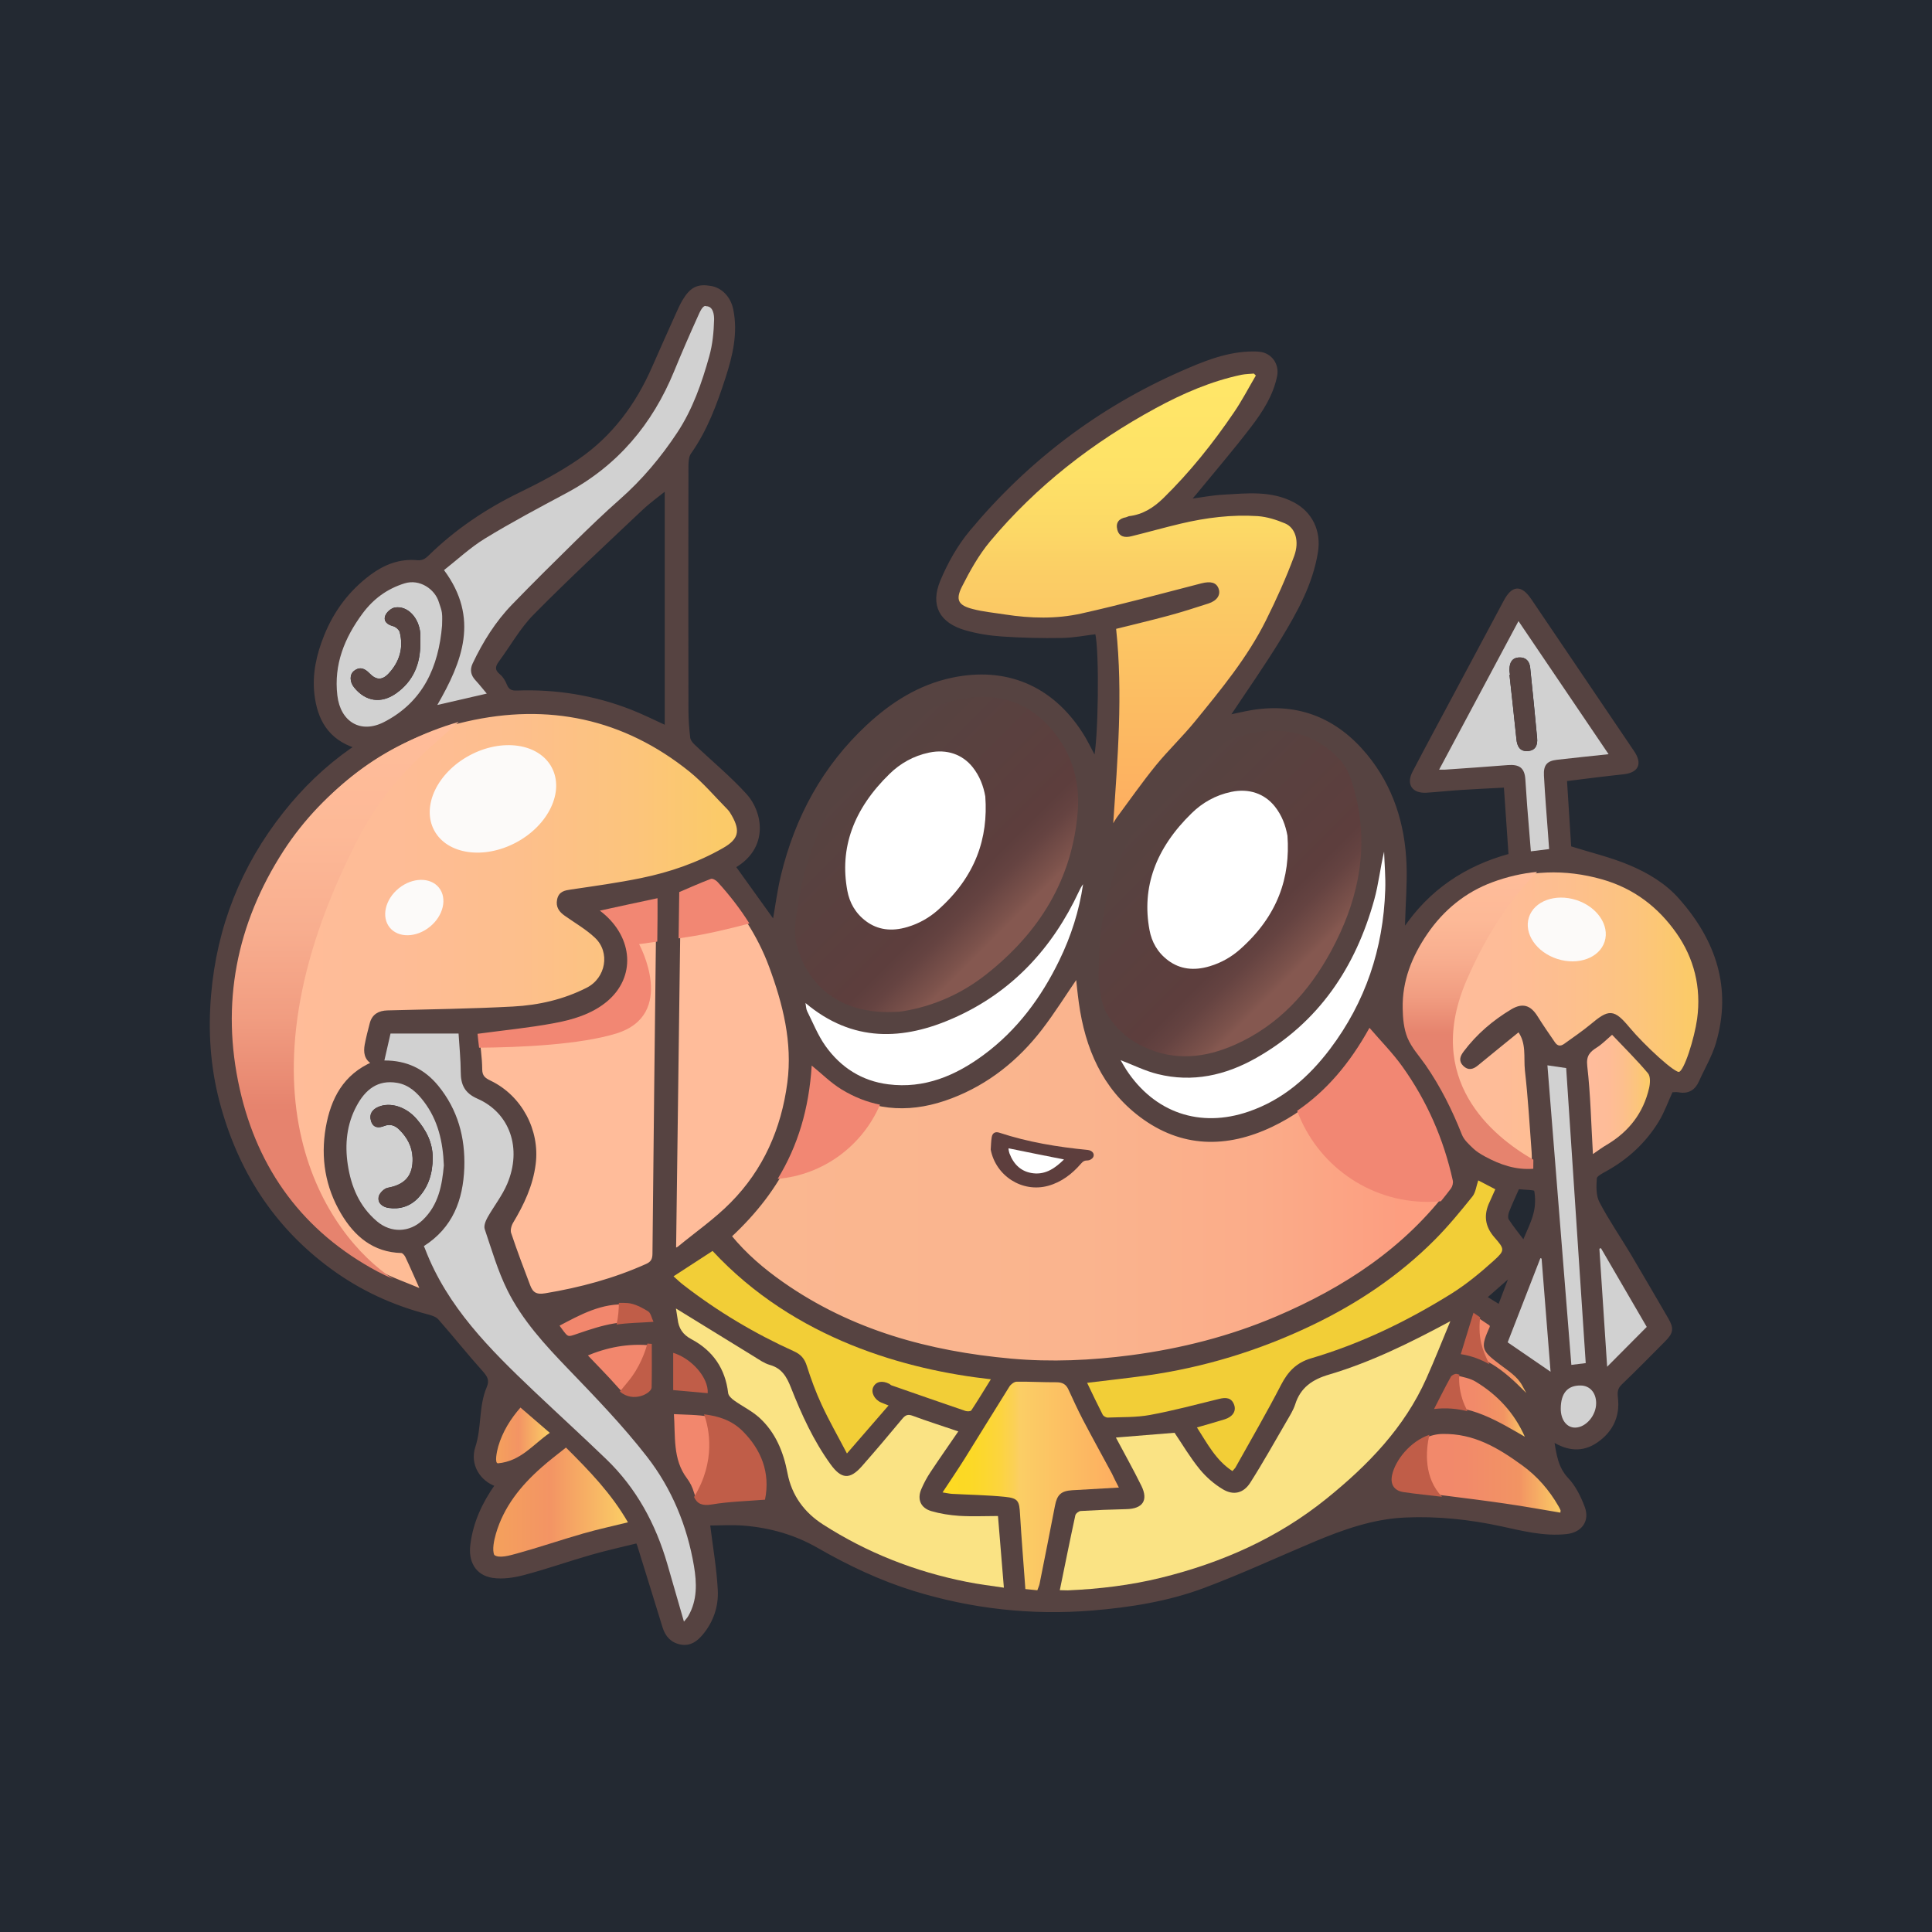 <svg width="256" height="256" viewBox="0 0 256 256" fill="none" xmlns="http://www.w3.org/2000/svg">
<rect width="256" height="256" fill="#232932"/>
<path d="M73.847 175.587C76.802 174.012 79.715 172.396 83.174 172.663C84.095 172.738 85.037 173.252 85.861 173.745C86.236 173.97 86.343 174.634 86.59 175.148C84.694 175.287 83.013 175.276 81.385 175.565C79.801 175.844 78.237 176.358 76.706 176.872C75.186 177.396 75.207 177.45 74.211 176.09C74.104 175.94 73.997 175.79 73.847 175.587Z" fill="#F2876D"/>
<path d="M86.375 178.082C86.375 180.073 86.397 181.969 86.354 183.864C86.322 184.688 83.452 186.23 81.621 183.843C80.443 182.311 78.976 181.026 77.552 179.527C80.347 178.339 83.206 177.76 86.375 178.082Z" fill="#F2876D"/>
<path d="M101.367 198.716C98.968 198.919 96.612 198.962 94.321 199.348C92.832 199.605 92.158 199.144 91.762 197.806C91.58 197.174 91.258 196.542 90.873 196.007C88.903 193.383 89.331 190.31 89.085 187.162C92.447 187.333 95.916 187.098 98.433 189.646C100.831 192.066 102.106 195.097 101.367 198.716Z" fill="#F2876D"/>
<path d="M195.244 173.959C196.079 174.527 196.839 175.04 197.535 175.522C197.557 175.704 197.599 175.79 197.578 175.854C196.368 178.606 196.4 178.788 198.841 180.651C199.955 181.497 201.176 182.226 201.861 183.511C202.204 184.142 202.568 184.763 202.803 185.459C200.148 182.793 197.589 180.063 193.541 179.452C194.119 177.643 194.665 175.865 195.244 173.959Z" fill="url(#paint0_linear_72_3)"/>
<path d="M202.354 190.781C198.456 188.554 194.762 186.124 190.018 186.702C190.778 185.224 191.485 183.811 192.245 182.429C192.363 182.215 192.802 182.001 193.027 182.054C193.916 182.269 194.869 182.44 195.64 182.9C198.574 184.667 200.822 187.098 202.225 190.257C202.279 190.375 202.289 190.524 202.354 190.781Z" fill="url(#paint1_linear_72_3)"/>
<path d="M206.937 200.665C204.409 200.247 201.979 199.797 199.527 199.433C196.925 199.048 194.312 198.727 191.699 198.395C189.782 198.159 187.866 197.988 185.96 197.699C184.707 197.506 184.182 196.649 184.46 195.429C184.985 193.051 187.759 189.871 191.099 189.796C195.361 189.7 198.627 191.67 201.829 193.994C203.842 195.45 205.448 197.313 206.69 199.465C206.797 199.658 206.894 199.862 206.99 200.065C207.001 200.129 206.979 200.215 206.937 200.665Z" fill="url(#paint2_linear_72_3)"/>
<path d="M90.005 118.203C91.279 117.657 92.714 117.014 94.192 116.457C94.417 116.372 94.877 116.639 95.081 116.864C98.09 120.162 100.553 123.846 102.105 128.022C103.947 132.98 105.243 138.098 104.536 143.474C103.733 149.609 101.334 155.07 96.966 159.493C94.835 161.645 92.308 163.412 89.962 165.339C89.834 165.446 89.652 165.489 89.395 165.618C89.598 149.77 89.802 134.029 90.005 118.203Z" fill="#FFBC9A"/>
<path d="M63.278 136.984C66.78 136.513 70.078 136.181 73.322 135.592C75.871 135.132 78.419 134.382 80.443 132.69C84.244 129.499 83.923 124.306 79.854 120.954C79.769 120.89 79.683 120.826 79.479 120.665C82.039 120.109 84.491 119.584 87.136 119.006C87.136 119.937 87.146 120.815 87.136 121.683C86.964 136.502 86.793 151.333 86.643 166.153C86.632 166.935 86.375 167.352 85.679 167.663C81.396 169.59 76.931 170.789 72.294 171.56C70.999 171.775 70.442 171.4 70.056 170.383C69.189 168.08 68.311 165.778 67.529 163.444C67.39 163.015 67.551 162.352 67.797 161.934C69.243 159.535 70.41 157.051 70.774 154.213C71.331 149.802 68.964 145.326 64.916 143.377C64.167 143.013 63.696 142.67 63.685 141.696C63.685 140.111 63.428 138.516 63.278 136.984Z" fill="#FFBC9A"/>
<path d="M49.465 140.871C45.653 142.51 44.015 145.647 43.372 149.438C42.687 153.421 43.308 157.233 45.374 160.713C47.131 163.669 49.54 165.735 53.213 165.832C53.459 165.842 53.78 166.206 53.909 166.485C54.573 167.888 55.194 169.312 55.965 171.046C53.823 170.136 51.831 169.462 50.011 168.477C40.213 163.23 34.174 155.027 31.765 144.287C29.238 133.012 31.326 122.4 37.568 112.741C43.319 103.854 51.339 97.804 61.758 95.416C72.669 92.921 82.703 95.02 91.504 102.098C93.346 103.575 94.899 105.428 96.569 107.13C96.805 107.366 96.976 107.655 97.137 107.944C98.368 110.107 98.047 111.328 95.906 112.549C92.5 114.498 88.817 115.761 85.005 116.543C81.921 117.175 78.805 117.603 75.689 118.063C74.896 118.181 74.222 118.288 74.029 119.22C73.836 120.13 74.275 120.698 74.961 121.179C76.321 122.143 77.788 122.989 78.987 124.113C81.139 126.137 80.497 129.703 77.852 131.052C74.768 132.626 71.438 133.386 68.022 133.569C62.475 133.858 56.907 133.933 51.36 134.082C50.268 134.115 49.486 134.532 49.197 135.635C48.951 136.567 48.715 137.498 48.533 138.441C48.351 139.404 48.437 140.325 49.465 140.871Z" fill="url(#paint3_linear_72_3)"/>
<path d="M201.251 136.503C202.503 138.152 202.075 140.068 202.279 141.835C202.686 145.422 202.9 149.031 203.167 152.629C203.221 153.335 203.178 154.042 203.178 154.867C200.876 155.049 198.777 154.331 196.775 153.239C196.229 152.939 195.672 152.607 195.222 152.179C194.655 151.633 193.991 151.055 193.712 150.348C192.427 147.093 190.875 143.987 188.883 141.107C188.069 139.929 187.052 138.826 186.506 137.531C186.013 136.342 185.885 134.939 185.863 133.633C185.799 129.981 187.084 126.758 189.118 123.76C191.292 120.569 194.205 118.213 197.728 116.907C202.461 115.162 207.343 114.926 212.355 116.35C216.638 117.571 219.893 120.119 222.313 123.557C224.669 126.908 225.665 130.827 225.087 135.057C224.733 137.605 223.459 141.803 222.56 142.231C221.81 142.531 217.698 138.601 215.803 136.321C213.768 133.879 213.244 133.943 210.888 135.914C209.774 136.845 208.564 137.648 207.397 138.494C206.808 138.923 206.283 138.826 205.877 138.237C205.106 137.102 204.324 135.978 203.596 134.821C202.707 133.408 201.765 133.097 200.351 133.943C197.931 135.389 195.832 137.188 194.13 139.447C193.712 140.004 193.455 140.529 194.033 141.107C194.601 141.674 195.147 141.514 195.704 141.053C197.514 139.533 199.345 138.044 201.251 136.503Z" fill="url(#paint4_linear_72_3)"/>
<path d="M96.73 163.797C103.562 157.458 106.988 150.391 107.566 141.193C108.862 142.242 110.083 143.474 111.518 144.352C116.154 147.211 121.069 147.264 126.059 145.337C130.878 143.484 134.775 140.368 137.891 136.321C139.637 134.051 141.157 131.598 142.742 129.296C142.86 130.367 142.978 131.609 143.149 132.84C143.984 138.816 146.233 144.127 151.159 147.832C156.577 151.911 162.498 151.976 168.484 149.127C173.902 146.547 178.078 142.296 181.462 136.192C182.961 137.937 184.535 139.522 185.82 141.321C189.086 145.883 191.303 150.937 192.502 156.419C192.577 156.741 192.459 157.201 192.267 157.469C186.292 165.5 178.239 170.768 169.169 174.623C163.002 177.247 156.555 178.885 149.927 179.763C144.627 180.459 139.294 180.705 133.962 180.223C123.061 179.249 112.738 176.443 103.647 170.051C101.109 168.263 98.754 166.271 96.73 163.797Z" fill="url(#paint5_linear_72_3)"/>
<path d="M65.795 196.778C63.792 196.093 62.443 194.026 63.182 191.767C64.038 189.165 63.61 186.381 64.681 183.875C65.109 182.879 64.767 182.301 64.113 181.562C62.1 179.324 60.226 176.957 58.235 174.698C57.892 174.302 57.25 174.098 56.703 173.959C52.099 172.76 47.859 170.811 44.014 167.995C36.38 162.416 31.636 154.92 29.259 145.84C28.06 141.257 27.77 136.556 28.167 131.877C28.916 122.904 32.118 114.819 37.74 107.73C40.277 104.529 43.179 101.723 46.531 99.367C46.681 99.26 46.852 99.164 47.195 98.96C43.586 97.804 42.248 95.202 41.862 91.99C41.552 89.323 42.13 86.753 43.136 84.269C44.432 81.046 46.445 78.38 49.229 76.313C51.007 74.996 52.998 74.214 55.269 74.428C55.965 74.493 56.425 74.246 56.918 73.765C60.451 70.306 64.499 67.586 68.953 65.423C71.652 64.117 74.329 62.693 76.792 61.001C81.278 57.917 84.427 53.655 86.6 48.676C87.639 46.299 88.71 43.932 89.77 41.566C90.027 40.998 90.284 40.42 90.605 39.874C91.612 38.203 92.468 37.796 94.171 38.086C95.552 38.321 96.644 39.467 96.966 41.041C97.597 44.146 96.88 47.102 95.938 50.014C94.802 53.516 93.539 56.953 91.387 59.994C91.076 60.433 91.033 61.129 91.023 61.707C91.001 72.501 91.001 83.305 91.023 94.099C91.023 95.331 91.119 96.562 91.258 97.772C91.301 98.125 91.579 98.5 91.858 98.768C94.171 100.974 96.666 103.019 98.797 105.375C100.82 107.613 101.752 112.249 97.276 114.84C99.032 117.293 100.799 119.745 102.555 122.197C102.93 120.119 103.187 118.031 103.679 115.997C105.543 108.309 109.183 101.605 115.009 96.187C118.2 93.221 121.83 90.919 126.166 89.998C133.212 88.51 139.241 90.962 143.245 97.151C143.942 98.222 144.477 99.389 145.109 100.556C145.708 98.607 145.923 86.336 145.301 83.819C143.781 84.001 142.26 84.312 140.718 84.333C138.074 84.376 135.429 84.323 132.794 84.141C131.178 84.034 129.539 83.776 127.976 83.327C124.667 82.374 123.457 80.189 124.785 77.009C125.759 74.675 127.055 72.373 128.672 70.434C136.317 61.268 145.601 54.201 156.545 49.383C159.393 48.13 162.284 46.93 165.465 46.78C165.946 46.759 166.439 46.759 166.921 46.813C168.388 46.995 169.319 48.333 169.03 49.789C168.516 52.338 167.124 54.469 165.604 56.461C163.28 59.502 160.785 62.403 158.354 65.37C158.151 65.616 157.937 65.862 157.53 66.333C159.233 66.108 160.667 65.819 162.113 65.744C165.218 65.573 168.366 65.188 171.311 66.719C173.742 67.982 174.877 70.424 174.438 73.133C173.763 77.341 171.739 80.971 169.598 84.505C167.424 88.081 165.004 91.508 162.723 94.945C163.666 94.752 164.79 94.474 165.936 94.281C172.071 93.285 177.083 95.384 180.97 100.085C184.418 104.261 185.981 109.219 186.174 114.583C186.27 117.143 186.045 119.702 185.981 122.272C185.97 122.518 185.981 122.775 186.088 123.139C189.504 118.074 194.226 114.905 200.094 113.309C199.88 110.268 199.677 107.27 199.462 104.154C197.417 104.261 195.49 104.357 193.562 104.475C192.042 104.571 190.521 104.743 189.001 104.839C187.266 104.936 186.549 103.886 187.341 102.355C189.119 98.939 190.96 95.545 192.77 92.15C194.987 87.996 197.203 83.841 199.43 79.686C200.469 77.737 201.508 77.684 202.76 79.536C207.301 86.239 211.83 92.953 216.37 99.656C217.43 101.231 216.916 102.216 215.032 102.408C212.558 102.665 210.085 102.997 207.429 103.319C207.622 106.413 207.815 109.486 207.997 112.303C210.684 113.149 213.319 113.77 215.781 114.798C218.234 115.826 220.568 117.207 222.356 119.241C227.175 124.702 229.295 130.924 227.185 138.13C226.671 139.886 225.697 141.503 224.947 143.184C224.466 144.266 223.684 144.759 222.485 144.544C222.131 144.48 221.756 144.534 221.478 144.534C220.857 145.883 220.364 147.296 219.604 148.538C217.912 151.29 215.599 153.432 212.762 155.006C212.237 155.295 211.423 155.702 211.391 156.098C211.305 157.18 211.273 158.443 211.745 159.364C212.987 161.752 214.539 163.99 215.921 166.303C217.591 169.109 219.219 171.946 220.868 174.762C221.607 176.037 221.542 176.551 220.482 177.611C218.587 179.517 216.702 181.444 214.764 183.297C214.154 183.886 214.09 184.41 214.186 185.235C214.475 187.655 213.511 189.625 211.52 190.985C209.667 192.248 207.74 192.088 205.716 190.792C206.048 192.773 206.251 194.508 207.654 195.996C208.607 197.003 209.282 198.373 209.785 199.701C210.47 201.479 209.453 202.871 207.558 203.074C204.613 203.396 201.775 202.657 198.948 202.046C194.73 201.136 190.468 200.686 186.195 200.879C181.944 201.061 177.929 202.475 174.02 204.124C169.18 206.158 164.415 208.375 159.5 210.216C154.757 211.994 149.756 212.786 144.702 213.204C136.66 213.857 128.79 212.979 121.112 210.613C116.679 209.242 112.481 207.25 108.455 204.937C105.425 203.192 102.116 202.25 98.647 201.961C97.008 201.821 95.338 201.939 93.882 201.939C94.267 205.045 94.76 207.85 94.91 210.677C95.027 212.776 94.364 214.789 92.972 216.459C92.286 217.284 91.451 217.926 90.273 217.723C89.052 217.509 88.335 216.727 87.981 215.57C86.879 211.973 85.754 208.375 84.641 204.777C84.598 204.638 84.534 204.509 84.437 204.284C82.349 204.798 80.261 205.259 78.216 205.848C75.271 206.694 72.369 207.722 69.403 208.503C68.075 208.857 66.608 209.081 65.281 208.878C63.128 208.535 62.229 206.79 62.529 204.638C62.893 201.789 64.06 199.23 65.795 196.778ZM96.73 163.797C98.754 166.271 101.11 168.273 103.647 170.051C112.749 176.433 123.061 179.238 133.962 180.223C139.294 180.705 144.638 180.459 149.927 179.763C156.556 178.885 163.002 177.247 169.17 174.623C178.239 170.758 186.281 165.489 192.267 157.469C192.459 157.201 192.577 156.741 192.502 156.42C191.303 150.937 189.086 145.883 185.82 141.321C184.536 139.522 182.951 137.927 181.462 136.192C178.079 142.296 173.902 146.547 168.484 149.127C162.498 151.976 156.577 151.911 151.159 147.832C146.222 144.116 143.974 138.816 143.149 132.841C142.978 131.609 142.86 130.367 142.742 129.296C141.157 131.598 139.637 134.051 137.891 136.321C134.765 140.368 130.867 143.495 126.059 145.337C121.069 147.254 116.165 147.2 111.518 144.352C110.083 143.474 108.862 142.242 107.566 141.193C106.978 150.391 103.562 157.448 96.73 163.797ZM49.465 140.872C48.437 140.315 48.351 139.405 48.523 138.441C48.705 137.499 48.94 136.567 49.187 135.635C49.476 134.532 50.257 134.115 51.349 134.083C56.907 133.933 62.464 133.869 68.011 133.569C71.416 133.387 74.757 132.626 77.841 131.052C80.486 129.703 81.128 126.148 78.976 124.114C77.777 122.979 76.31 122.143 74.95 121.18C74.265 120.698 73.826 120.13 74.018 119.22C74.211 118.288 74.886 118.181 75.678 118.064C78.794 117.603 81.91 117.175 84.994 116.543C88.817 115.761 92.49 114.498 95.895 112.549C98.047 111.328 98.368 110.107 97.126 107.944C96.966 107.655 96.784 107.366 96.559 107.131C94.888 105.439 93.335 103.586 91.494 102.098C82.692 95.02 72.658 92.921 61.747 95.416C51.328 97.804 43.308 103.854 37.558 112.742C31.315 122.4 29.216 133.012 31.754 144.287C34.163 155.028 40.213 163.241 50 168.477C51.831 169.462 53.823 170.136 55.954 171.047C55.172 169.312 54.562 167.888 53.898 166.485C53.77 166.207 53.448 165.843 53.202 165.832C49.529 165.736 47.12 163.669 45.364 160.713C43.297 157.223 42.676 153.421 43.361 149.438C44.025 145.647 45.653 142.51 49.465 140.872ZM117.643 134.104C118.189 134.083 118.949 134.115 119.677 133.997C123.778 133.322 127.473 131.663 130.717 129.093C137.709 123.567 142.1 116.532 142.806 107.505C143.138 103.265 141.864 99.378 138.984 96.241C135.75 92.718 131.563 91.722 126.959 92.728C120.93 94.035 116.583 97.868 112.963 102.601C109.066 107.698 106.742 113.513 105.746 119.841C105.468 121.586 105.136 123.492 105.553 125.142C107.02 130.87 111.518 134.115 117.643 134.104ZM145.601 127.893C145.601 128.675 145.505 129.478 145.623 130.239C145.826 131.502 145.922 132.883 146.49 133.986C147.604 136.139 149.413 137.723 151.63 138.751C155.688 140.636 159.736 140.186 163.666 138.419C169.427 135.85 173.463 131.427 176.408 125.966C179.717 119.83 181.302 113.309 179.845 106.36C179.428 104.347 178.817 102.044 177.5 100.62C174.342 97.226 170.155 96.155 165.572 97.204C159.95 98.489 155.827 101.969 152.54 106.488C147.914 112.849 145.633 120.023 145.601 127.893ZM147.507 109.08C147.657 108.844 147.796 108.587 147.957 108.362C149.681 106.038 151.341 103.672 153.161 101.423C154.799 99.41 156.695 97.611 158.333 95.609C161.781 91.368 165.283 87.15 167.735 82.224C169.116 79.451 170.401 76.613 171.472 73.711C172.211 71.709 171.611 69.942 170.262 69.374C169.116 68.892 167.874 68.496 166.642 68.411C163.205 68.186 159.8 68.614 156.448 69.406C154.264 69.92 152.09 70.541 149.906 71.077C149.092 71.28 148.289 71.195 148.043 70.22C147.796 69.289 148.246 68.721 149.199 68.561C149.338 68.539 149.478 68.432 149.617 68.411C151.426 68.196 152.872 67.275 154.136 66.033C157.658 62.585 160.721 58.752 163.484 54.683C164.554 53.109 165.432 51.417 166.396 49.779C166.311 49.693 166.214 49.607 166.128 49.522C165.582 49.575 165.026 49.575 164.49 49.682C160.464 50.528 156.727 52.145 153.15 54.094C144.777 58.645 137.324 64.416 131.188 71.751C129.689 73.55 128.501 75.66 127.451 77.759C126.562 79.515 126.991 80.232 128.897 80.725C130.289 81.078 131.734 81.217 133.159 81.442C136.542 81.978 139.947 82.063 143.278 81.314C148.61 80.125 153.889 78.68 159.179 77.32C160.389 77.009 161.16 77.191 161.46 78.016C161.76 78.84 161.267 79.611 160.121 79.986C158.365 80.553 156.598 81.121 154.821 81.603C152.519 82.224 150.195 82.77 147.882 83.348C148.803 91.968 148.096 100.502 147.507 109.08ZM201.251 136.503C199.355 138.045 197.514 139.533 195.693 141.032C195.126 141.493 194.59 141.653 194.023 141.086C193.445 140.507 193.702 139.983 194.119 139.426C195.822 137.167 197.931 135.368 200.341 133.922C201.754 133.076 202.707 133.376 203.585 134.8C204.313 135.967 205.095 137.092 205.866 138.216C206.273 138.816 206.797 138.901 207.386 138.473C208.554 137.627 209.764 136.813 210.877 135.892C213.233 133.922 213.758 133.858 215.792 136.299C217.698 138.58 222.013 142.617 222.549 142.21C223.341 142.092 224.723 137.584 225.076 135.036C225.654 130.817 224.658 126.887 222.303 123.535C219.883 120.087 216.638 117.55 212.344 116.329C207.333 114.905 202.461 115.13 197.717 116.886C194.194 118.192 191.282 120.548 189.108 123.739C187.063 126.737 185.778 129.96 185.853 133.612C185.874 134.929 186.003 136.321 186.495 137.509C187.03 138.805 188.048 139.908 188.872 141.086C190.864 143.966 192.417 147.071 193.702 150.327C193.98 151.033 194.633 151.612 195.201 152.158C195.65 152.586 196.207 152.918 196.753 153.218C198.756 154.31 200.854 155.028 203.157 154.845C203.157 154.01 203.2 153.304 203.146 152.608C202.878 149.01 202.664 145.401 202.257 141.814C202.075 140.079 202.504 138.152 201.251 136.503ZM63.278 136.985C63.428 138.516 63.685 140.111 63.696 141.696C63.706 142.67 64.167 143.013 64.927 143.377C68.975 145.326 71.341 149.802 70.784 154.214C70.431 157.041 69.253 159.525 67.808 161.934C67.561 162.352 67.39 163.016 67.54 163.444C68.322 165.778 69.189 168.081 70.067 170.383C70.453 171.4 70.999 171.786 72.305 171.561C76.931 170.79 81.407 169.59 85.69 167.663C86.386 167.352 86.643 166.935 86.654 166.153C86.793 151.333 86.975 136.503 87.146 121.683C87.157 120.805 87.146 119.927 87.146 119.006C84.501 119.584 82.049 120.109 79.49 120.666C79.694 120.826 79.779 120.89 79.865 120.955C83.934 124.306 84.255 129.5 80.454 132.691C78.43 134.383 75.871 135.132 73.333 135.593C70.067 136.181 66.78 136.513 63.278 136.985ZM140.429 210.709C140.836 210.709 141.157 210.72 141.479 210.709C145.644 210.527 149.777 210.045 153.825 209.039C161.856 207.058 169.287 203.781 175.766 198.545C181.227 194.133 186.056 189.186 188.969 182.654C190.093 180.138 191.1 177.579 192.16 175.041C186.881 177.878 181.676 180.47 176.076 182.119C173.902 182.761 172.318 183.821 171.6 186.059C171.343 186.862 170.872 187.591 170.444 188.329C168.859 191.049 167.328 193.812 165.636 196.457C164.758 197.838 163.43 198.159 162.027 197.324C160.871 196.639 159.789 195.696 158.943 194.658C157.691 193.116 156.673 191.381 155.613 189.828C153 190.043 150.431 190.246 147.839 190.46C148.985 192.613 150.163 194.711 151.223 196.864C152.165 198.791 151.384 199.905 149.221 199.948C147.207 199.99 145.194 200.065 143.181 200.194C142.924 200.205 142.517 200.536 142.464 200.772C141.779 204.049 141.115 207.315 140.429 210.709ZM90.005 118.203C89.802 134.029 89.599 149.759 89.384 165.618C89.641 165.489 89.823 165.446 89.952 165.339C92.308 163.401 94.835 161.645 96.955 159.493C101.324 155.081 103.722 149.62 104.525 143.474C105.232 138.098 103.926 132.98 102.095 128.022C100.553 123.857 98.09 120.162 95.07 116.864C94.856 116.629 94.396 116.372 94.181 116.457C92.725 117.014 91.28 117.667 90.005 118.203ZM90.626 214.874C90.873 214.564 91.076 214.36 91.215 214.125C92.425 212.026 92.34 209.745 91.965 207.507C91.065 202.196 89.031 197.249 85.754 193.041C82.563 188.929 78.912 185.16 75.303 181.401C72.219 178.2 69.21 174.934 67.23 170.94C65.966 168.38 65.163 165.596 64.242 162.876C64.103 162.448 64.349 161.795 64.595 161.345C65.43 159.835 66.544 158.443 67.219 156.869C69.21 152.168 67.572 147.468 63.278 145.583C61.586 144.844 61.072 143.741 61.062 142.049C61.062 140.347 60.88 138.644 60.773 136.952H51.756C51.478 138.184 51.21 139.34 50.943 140.518C53.898 140.507 56.243 141.632 58.074 143.859C60.676 147.029 61.683 150.701 61.533 154.749C61.383 159.022 60.002 162.662 56.179 165.114C56.232 165.243 56.286 165.371 56.339 165.5C59.284 173.188 64.927 178.799 70.731 184.303C73.922 187.334 77.166 190.3 80.336 193.341C84.341 197.196 86.889 201.929 88.431 207.229C89.149 209.735 89.866 212.23 90.626 214.874ZM89.566 173.381C89.641 173.841 89.727 174.313 89.781 174.784C89.92 175.994 90.455 176.829 91.601 177.439C94.439 178.96 96.098 181.326 96.473 184.582C96.516 184.935 96.933 185.32 97.265 185.556C98.368 186.348 99.642 186.959 100.628 187.858C102.759 189.807 103.797 192.398 104.333 195.172C104.9 198.181 106.603 200.419 109.066 202.003C114.891 205.73 121.251 208.225 128.04 209.585C129.668 209.906 131.306 210.099 133.009 210.366C132.741 207.154 132.495 204.134 132.227 200.868C130.514 200.868 128.8 200.943 127.098 200.847C125.845 200.772 124.581 200.579 123.382 200.215C121.979 199.798 121.498 198.641 122.065 197.313C122.397 196.532 122.815 195.771 123.275 195.065C124.474 193.255 125.717 191.467 126.969 189.657C124.892 188.95 122.89 188.319 120.93 187.591C120.277 187.344 119.956 187.505 119.538 187.997C117.782 190.118 116.004 192.227 114.173 194.294C112.589 196.082 111.464 195.975 110.051 194.026C107.791 190.91 106.207 187.43 104.804 183.875C104.236 182.429 103.594 181.284 101.988 180.844C101.259 180.641 100.596 180.159 99.932 179.752C96.505 177.654 93.068 175.533 89.566 173.381ZM88.281 64.748C87.393 65.466 86.118 66.376 84.983 67.436C80.133 72.019 75.239 76.559 70.56 81.303C68.761 83.123 67.476 85.458 65.934 87.546C65.377 88.295 65.345 88.874 66.126 89.516C66.512 89.826 66.79 90.33 66.983 90.801C67.283 91.529 67.733 91.733 68.504 91.701C73.686 91.508 78.719 92.332 83.548 94.217C85.112 94.827 86.611 95.588 88.281 96.348V64.748ZM163.302 194.925C163.494 194.69 163.612 194.594 163.687 194.465C165.722 190.814 167.831 187.194 169.748 183.479C170.647 181.723 171.761 180.545 173.72 179.966C180.327 178.018 186.484 175.03 192.31 171.4C194.312 170.147 196.164 168.616 197.92 167.031C199.441 165.661 199.377 165.511 198.028 163.947C196.743 162.47 196.571 160.928 197.396 159.214C197.642 158.7 197.867 158.165 198.135 157.565C197.257 157.105 196.475 156.698 195.875 156.387C195.608 157.169 195.533 157.994 195.104 158.518C193.509 160.489 191.903 162.459 190.125 164.247C185.36 169.034 179.813 172.739 173.731 175.64C166.814 178.938 159.554 181.166 151.962 182.237C149.349 182.601 146.736 182.879 144.049 183.211C144.734 184.635 145.387 186.038 146.105 187.419C146.212 187.623 146.565 187.826 146.79 187.815C148.653 187.74 150.548 187.805 152.358 187.473C155.442 186.905 158.483 186.091 161.535 185.342C162.434 185.117 163.184 185.16 163.537 186.145C163.826 186.969 163.323 187.73 162.295 188.04C161.085 188.415 159.864 188.747 158.601 189.122C159.971 191.285 161.117 193.512 163.302 194.925ZM58.834 75.542C63.557 81.913 61.244 87.696 57.935 93.424C60.055 92.932 62.197 92.45 64.488 91.915C63.985 91.315 63.525 90.715 63 90.159C62.379 89.484 62.207 88.777 62.614 87.931C63.985 85.061 65.645 82.385 67.861 80.093C70.592 77.287 73.365 74.525 76.16 71.784C78.109 69.878 80.068 67.982 82.114 66.183C85.069 63.581 87.575 60.594 89.738 57.317C91.772 54.233 92.982 50.753 93.967 47.23C94.406 45.678 94.567 44.018 94.61 42.401C94.631 41.812 94.524 40.591 93.582 40.591C93.004 40.463 92.693 41.437 92.447 41.962C91.355 44.35 90.305 46.759 89.32 49.19C86.429 56.246 81.803 61.739 75.014 65.359C71.395 67.297 67.754 69.224 64.253 71.366C62.293 72.565 60.569 74.182 58.834 75.542ZM148.257 197.11C147.871 196.36 147.593 195.804 147.304 195.247C146.03 192.87 144.712 190.503 143.46 188.115C142.774 186.809 142.164 185.46 141.543 184.11C141.222 183.414 140.718 183.157 139.958 183.168C138.202 183.179 136.457 183.061 134.701 183.093C134.369 183.104 133.93 183.436 133.726 183.746C131.734 186.916 129.786 190.107 127.805 193.287C126.884 194.754 125.909 196.178 124.871 197.763C125.427 197.849 125.791 197.934 126.145 197.956C128.49 198.084 130.835 198.106 133.169 198.352C134.904 198.534 135.043 198.909 135.14 200.676C135.332 203.974 135.6 207.25 135.846 210.57C136.51 210.634 136.949 210.677 137.431 210.73C137.549 210.42 137.677 210.152 137.731 209.863C138.416 206.426 139.102 202.978 139.765 199.541C140.055 198.074 140.568 197.57 142.046 197.474C144.059 197.345 146.072 197.238 148.257 197.11ZM89.245 169.119C89.748 169.558 90.145 169.954 90.584 170.297C95.113 173.809 100.007 176.722 105.232 179.078C106.132 179.485 106.603 180.041 106.903 180.984C107.459 182.74 108.091 184.474 108.873 186.145C109.869 188.265 111.025 190.31 112.224 192.602C114.184 190.342 115.929 188.329 117.739 186.241C117.289 186.059 117.011 185.963 116.743 185.845C115.854 185.46 115.373 184.496 115.715 183.8C116.079 183.061 116.904 182.9 117.846 183.382C117.943 183.436 118.017 183.532 118.125 183.575C121.39 184.71 124.656 185.856 127.933 186.969C128.169 187.044 128.618 187.034 128.704 186.894C129.582 185.567 130.407 184.207 131.295 182.772C120.106 181.53 105.318 177.493 94.417 165.768C92.715 166.871 91.023 167.963 89.245 169.119ZM106.731 132.905C106.806 133.322 106.806 133.697 106.956 133.997C107.727 135.55 108.38 137.188 109.376 138.591C111.389 141.439 114.195 143.238 117.696 143.677C122.472 144.277 126.605 142.542 130.353 139.769C134.786 136.492 137.966 132.166 140.365 127.251C141.918 124.06 143.01 120.698 143.513 117.164C143.299 117.464 143.128 117.785 142.967 118.117C139.466 125.634 134.122 131.416 126.509 134.832C119.688 137.895 112.963 138.152 106.731 132.905ZM148.482 140.475C148.771 140.947 149.006 141.364 149.263 141.76C152.99 147.468 159.029 149.524 165.454 147.307C169.994 145.744 173.431 142.745 176.258 139.008C180.959 132.787 183.315 125.709 183.572 117.935C183.625 116.243 183.475 114.551 183.422 112.859C182.908 115.001 182.683 117.143 182.126 119.188C179.642 128.204 174.748 135.507 166.471 140.197C162.413 142.499 158.033 143.484 153.407 142.328C151.737 141.91 150.184 141.129 148.482 140.475ZM213.147 99.935C209.164 94.035 205.234 88.231 201.229 82.288C197.674 88.948 194.226 95.395 190.714 101.969C191.1 101.969 191.314 101.98 191.528 101.969C194.28 101.777 197.032 101.584 199.784 101.37C201.368 101.241 202.032 101.766 202.139 103.276C202.214 104.432 202.289 105.578 202.375 106.734C202.525 108.726 202.696 110.718 202.868 112.795C203.714 112.688 204.442 112.602 205.288 112.495C205.234 111.81 205.191 111.189 205.148 110.568C204.966 107.966 204.752 105.364 204.602 102.762C204.527 101.37 205.02 100.824 206.337 100.663C208.532 100.417 210.749 100.192 213.147 99.935ZM206.937 200.665C206.969 200.215 207.001 200.13 206.979 200.076C206.894 199.873 206.797 199.669 206.68 199.476C205.438 197.313 203.831 195.461 201.818 194.005C198.617 191.681 195.351 189.711 191.089 189.807C187.748 189.882 184.975 193.062 184.45 195.439C184.182 196.66 184.696 197.517 185.949 197.71C187.855 197.999 189.782 198.159 191.688 198.406C194.301 198.738 196.914 199.059 199.516 199.444C201.979 199.798 204.42 200.247 206.937 200.665ZM58.813 154.428C58.695 151.269 58.031 148.421 56.168 145.969C55.269 144.78 54.187 143.752 52.635 143.484C50.022 143.035 48.394 144.416 47.259 146.525C45.942 148.967 45.674 151.622 46.081 154.31C46.52 157.233 47.612 159.868 49.958 161.838C51.799 163.39 54.262 163.326 55.997 161.677C58.128 159.653 58.567 157.019 58.813 154.428ZM58.577 82.877C58.577 82.32 58.631 81.753 58.556 81.207C58.502 80.736 58.299 80.286 58.16 79.825C57.646 78.08 55.611 76.677 53.609 77.309C51.275 78.037 49.454 79.376 48.03 81.314C45.653 84.537 44.207 88.038 44.7 92.161C45.107 95.652 47.794 97.279 50.91 95.673C56.05 92.996 58.117 88.381 58.577 82.877ZM74.993 191.809C73.858 192.73 72.755 193.544 71.727 194.454C68.986 196.874 66.737 199.669 65.698 203.235C65.441 204.113 65.548 205.098 65.484 206.04C66.105 206.426 67.54 206.105 68.482 205.848C71.438 205.034 74.34 204.049 77.284 203.192C79.19 202.646 81.128 202.228 83.195 201.714C81 197.892 78.087 194.883 74.993 191.809ZM101.367 198.716C102.105 195.097 100.831 192.066 98.433 189.657C95.916 187.119 92.447 187.344 89.085 187.173C89.32 190.321 88.892 193.394 90.873 196.018C91.269 196.542 91.579 197.174 91.761 197.817C92.158 199.166 92.822 199.616 94.321 199.359C96.612 198.962 98.968 198.909 101.367 198.716ZM205.041 141.161C206.091 154.364 207.151 167.599 208.211 180.866C208.918 180.78 209.517 180.705 210.117 180.63C209.25 167.481 208.382 154.396 207.526 141.535C206.583 141.386 205.834 141.278 205.041 141.161ZM211.07 152.918C211.766 152.447 212.323 152.029 212.912 151.687C215.824 149.963 217.752 147.489 218.512 144.18C218.662 143.559 218.705 142.628 218.362 142.21C216.874 140.433 215.214 138.794 213.608 137.113C212.826 137.777 212.28 138.355 211.627 138.773C210.684 139.372 210.16 139.865 210.32 141.257C210.759 145.058 210.834 148.903 211.07 152.918ZM218.201 175.822C216.188 172.364 214.154 168.873 212.119 165.382C212.055 165.414 211.98 165.436 211.916 165.468C212.258 170.629 212.601 175.801 212.944 181.101C214.786 179.26 216.488 177.557 218.201 175.822ZM86.375 178.082C83.206 177.761 80.336 178.339 77.552 179.527C78.965 181.027 80.336 182.386 81.621 183.843C82.338 184.657 82.981 185.245 84.159 184.753C84.651 184.549 85.262 184.624 85.786 184.474C86.022 184.4 86.343 184.078 86.354 183.864C86.397 181.969 86.375 180.074 86.375 178.082ZM204.27 166.774C204.217 166.753 204.174 166.731 204.12 166.71C202.696 170.372 201.272 174.034 199.784 177.868C201.625 179.131 203.457 180.384 205.47 181.765C205.052 176.572 204.667 171.668 204.27 166.774ZM202.354 190.781C202.289 190.525 202.268 190.375 202.214 190.257C200.812 187.098 198.563 184.667 195.629 182.9C194.869 182.44 193.905 182.269 193.027 182.054C192.802 182.001 192.363 182.215 192.245 182.429C191.474 183.811 190.778 185.235 190.018 186.702C194.762 186.124 198.456 188.554 202.354 190.781ZM73.847 175.587C73.997 175.79 74.104 175.94 74.211 176.09C75.207 177.461 75.186 177.396 76.706 176.872C78.237 176.347 79.79 175.833 81.385 175.565C83.013 175.276 84.705 175.287 86.59 175.148C86.343 174.634 86.236 173.97 85.861 173.745C85.037 173.253 84.094 172.739 83.174 172.664C79.715 172.396 76.802 174.023 73.847 175.587ZM72.851 189.861C71.502 188.704 70.27 187.633 68.964 186.509C67.636 188.03 66.576 189.721 66.019 191.66C65.827 192.334 65.505 193.908 65.987 193.898C69.018 193.63 70.635 191.403 72.851 189.861ZM195.243 173.959C194.655 175.865 194.119 177.643 193.562 179.442C197.61 180.052 200.169 182.783 202.825 185.449C202.589 184.742 202.225 184.132 201.882 183.5C201.186 182.215 199.966 181.487 198.863 180.641C196.421 178.789 196.379 178.607 197.599 175.844C197.621 175.79 197.589 175.705 197.556 175.512C196.839 175.041 196.079 174.516 195.243 173.959ZM206.808 186.648C206.797 188.126 207.622 189.186 208.746 189.165C210.16 189.132 211.509 187.526 211.498 185.899C211.488 184.549 210.663 183.618 209.464 183.586C207.718 183.554 206.819 184.592 206.808 186.648ZM201.111 157.426C200.662 158.454 200.169 159.482 199.762 160.542C199.634 160.885 199.57 161.409 199.741 161.677C200.383 162.673 201.144 163.594 201.904 164.6C202.45 163.262 203.071 162.073 203.392 160.81C203.649 159.814 203.671 158.69 203.478 157.683C203.435 157.458 202.086 157.469 201.336 157.383C201.272 157.373 201.197 157.405 201.111 157.426ZM93.775 184.603C93.903 182.526 91.59 179.977 89.202 179.26V184.196C90.766 184.335 92.233 184.464 93.775 184.603ZM198.681 173.06C199.195 171.721 199.666 170.458 200.148 169.205C200.084 169.183 200.019 169.151 199.966 169.13C198.927 170.04 197.878 170.961 196.807 171.903C197.396 172.267 197.985 172.631 198.681 173.06Z" fill="#564341" stroke="#564341" stroke-width="0.4" stroke-miterlimit="10"/>
<path d="M117.643 134.104C111.518 134.115 107.02 130.87 105.553 125.131C105.136 123.482 105.468 121.576 105.746 119.83C106.742 113.502 109.076 107.687 112.963 102.59C116.572 97.857 120.919 94.024 126.959 92.718C131.574 91.711 135.75 92.707 138.984 96.23C141.864 99.367 143.138 103.254 142.806 107.495C142.1 116.521 137.709 123.556 130.717 129.082C127.473 131.652 123.778 133.301 119.677 133.986C118.949 134.115 118.189 134.072 117.643 134.104Z" fill="url(#paint6_linear_72_3)"/>
<path d="M145.601 127.893C145.644 120.023 147.914 112.849 152.54 106.488C155.827 101.969 159.95 98.489 165.572 97.204C170.155 96.155 174.341 97.226 177.5 100.62C178.828 102.044 179.428 104.346 179.845 106.359C181.302 113.309 179.717 119.83 176.408 125.966C173.463 131.416 169.426 135.849 163.666 138.419C159.725 140.175 155.677 140.625 151.63 138.751C149.413 137.723 147.604 136.138 146.49 133.986C145.922 132.883 145.826 131.513 145.623 130.238C145.505 129.478 145.601 128.675 145.601 127.893Z" fill="url(#paint7_linear_72_3)"/>
<path d="M147.507 109.08C148.096 100.513 148.803 91.968 147.893 83.327C150.206 82.749 152.529 82.202 154.832 81.581C156.62 81.1 158.376 80.532 160.132 79.965C161.278 79.59 161.77 78.819 161.47 77.994C161.171 77.17 160.41 76.988 159.19 77.298C153.9 78.658 148.621 80.104 143.288 81.292C139.969 82.031 136.553 81.945 133.169 81.421C131.745 81.196 130.299 81.067 128.907 80.703C127.001 80.222 126.573 79.504 127.462 77.737C128.522 75.638 129.7 73.529 131.199 71.73C137.335 64.395 144.777 58.623 153.161 54.073C156.738 52.134 160.485 50.507 164.501 49.661C165.036 49.554 165.593 49.554 166.139 49.5C166.225 49.586 166.321 49.672 166.407 49.757C165.443 51.396 164.565 53.098 163.494 54.661C160.732 58.73 157.669 62.564 154.146 66.012C152.872 67.254 151.437 68.175 149.627 68.389C149.488 68.411 149.349 68.507 149.21 68.539C148.257 68.7 147.807 69.267 148.053 70.199C148.31 71.173 149.103 71.259 149.917 71.055C152.101 70.52 154.275 69.899 156.459 69.385C159.811 68.593 163.216 68.164 166.653 68.389C167.874 68.475 169.127 68.871 170.272 69.353C171.622 69.92 172.221 71.677 171.482 73.69C170.412 76.591 169.127 79.429 167.745 82.202C165.293 87.128 161.792 91.358 158.344 95.587C156.705 97.6 154.81 99.4 153.172 101.402C151.351 103.64 149.692 106.017 147.968 108.341C147.796 108.587 147.657 108.844 147.507 109.08Z" fill="url(#paint8_linear_72_3)"/>
<path d="M140.429 210.709C141.125 207.315 141.778 204.049 142.485 200.794C142.539 200.547 142.946 200.226 143.203 200.215C145.216 200.098 147.229 200.012 149.242 199.969C151.405 199.926 152.187 198.813 151.244 196.885C150.184 194.733 149.006 192.634 147.861 190.482C150.452 190.268 153.022 190.064 155.635 189.85C156.684 191.403 157.701 193.137 158.965 194.679C159.811 195.718 160.892 196.66 162.049 197.346C163.451 198.181 164.768 197.86 165.657 196.478C167.349 193.823 168.88 191.071 170.465 188.351C170.893 187.612 171.365 186.873 171.622 186.081C172.328 183.843 173.913 182.783 176.098 182.14C181.698 180.48 186.902 177.9 192.181 175.062C191.121 177.6 190.114 180.17 188.99 182.676C186.077 189.197 181.248 194.155 175.787 198.566C169.309 203.803 161.877 207.079 153.846 209.06C149.799 210.056 145.665 210.549 141.5 210.731C141.157 210.731 140.836 210.709 140.429 210.709Z" fill="#FAE384"/>
<path d="M90.626 214.874C89.866 212.229 89.149 209.724 88.421 207.229C86.879 201.928 84.33 197.195 80.325 193.34C77.156 190.289 73.911 187.323 70.72 184.303C64.927 178.799 59.273 173.188 56.329 165.5C56.275 165.371 56.222 165.243 56.168 165.114C59.991 162.673 61.361 159.021 61.522 154.749C61.661 150.712 60.655 147.028 58.063 143.859C56.232 141.632 53.887 140.507 50.932 140.518C51.2 139.351 51.457 138.184 51.746 136.952H60.762C60.869 138.644 61.04 140.347 61.051 142.049C61.051 143.741 61.576 144.844 63.267 145.583C67.561 147.467 69.2 152.168 67.208 156.869C66.544 158.443 65.43 159.835 64.585 161.345C64.338 161.795 64.081 162.448 64.231 162.876C65.152 165.596 65.955 168.38 67.219 170.939C69.2 174.933 72.209 178.199 75.293 181.401C78.912 185.16 82.553 188.929 85.744 193.041C89.02 197.26 91.055 202.196 91.954 207.507C92.329 209.745 92.415 212.026 91.205 214.125C91.076 214.36 90.873 214.564 90.626 214.874Z" fill="#D1D1D1"/>
<path d="M89.566 173.381C93.079 175.544 96.505 177.654 99.942 179.763C100.606 180.17 101.27 180.652 101.998 180.855C103.604 181.305 104.247 182.44 104.814 183.886C106.217 187.441 107.802 190.921 110.061 194.037C111.475 195.986 112.599 196.093 114.184 194.305C116.004 192.238 117.793 190.128 119.549 188.008C119.966 187.505 120.288 187.355 120.941 187.601C122.9 188.329 124.903 188.961 126.98 189.668C125.738 191.488 124.485 193.266 123.286 195.075C122.815 195.782 122.408 196.542 122.076 197.324C121.508 198.652 121.979 199.808 123.393 200.226C124.592 200.579 125.856 200.772 127.109 200.858C128.811 200.965 130.535 200.879 132.238 200.879C132.505 204.145 132.752 207.165 133.019 210.377C131.317 210.12 129.668 209.927 128.051 209.596C121.262 208.246 114.901 205.751 109.076 202.014C106.613 200.44 104.911 198.192 104.343 195.183C103.819 192.409 102.769 189.818 100.638 187.869C99.642 186.959 98.379 186.359 97.276 185.567C96.944 185.331 96.526 184.946 96.484 184.592C96.109 181.337 94.449 178.96 91.612 177.45C90.466 176.84 89.93 176.005 89.791 174.795C89.727 174.302 89.63 173.842 89.566 173.381Z" fill="#FAE384"/>
<path d="M163.302 194.925C161.117 193.501 159.971 191.274 158.601 189.143C159.875 188.779 161.085 188.436 162.295 188.061C163.323 187.74 163.826 186.99 163.537 186.166C163.194 185.181 162.445 185.138 161.535 185.363C158.483 186.112 155.442 186.926 152.358 187.494C150.538 187.826 148.642 187.761 146.79 187.836C146.554 187.847 146.201 187.644 146.105 187.44C145.398 186.059 144.734 184.656 144.049 183.232C146.736 182.9 149.36 182.622 151.962 182.258C159.554 181.187 166.814 178.959 173.731 175.661C179.813 172.76 185.36 169.055 190.125 164.268C191.903 162.48 193.519 160.51 195.104 158.539C195.533 158.004 195.608 157.19 195.875 156.408C196.464 156.719 197.246 157.126 198.135 157.586C197.867 158.186 197.642 158.711 197.396 159.235C196.561 160.959 196.743 162.501 198.028 163.968C199.387 165.521 199.441 165.682 197.92 167.052C196.164 168.637 194.312 170.168 192.31 171.421C186.484 175.051 180.327 178.039 173.72 179.987C171.772 180.566 170.658 181.744 169.748 183.5C167.831 187.215 165.722 190.835 163.687 194.486C163.612 194.593 163.494 194.7 163.302 194.925Z" fill="#F2CE37"/>
<path d="M58.834 75.542C60.569 74.182 62.293 72.565 64.263 71.355C67.765 69.213 71.406 67.286 75.025 65.348C81.814 61.729 86.44 56.235 89.331 49.179C90.327 46.748 91.376 44.339 92.457 41.951C92.693 41.426 93.132 40.334 93.593 40.58C94.524 40.58 94.642 41.79 94.621 42.39C94.578 44.007 94.417 45.667 93.978 47.219C92.993 50.753 91.783 54.222 89.748 57.306C87.585 60.583 85.08 63.57 82.124 66.172C80.079 67.971 78.12 69.867 76.171 71.773C73.376 74.514 70.592 77.277 67.872 80.082C65.655 82.363 63.985 85.051 62.625 87.92C62.229 88.766 62.389 89.484 63.011 90.148C63.525 90.704 63.996 91.315 64.499 91.904C62.208 92.428 60.066 92.921 57.946 93.413C61.244 87.695 63.567 81.913 58.834 75.542Z" fill="#D1D1D1"/>
<path d="M148.257 197.11C146.072 197.238 144.07 197.345 142.067 197.463C140.59 197.559 140.065 198.063 139.787 199.53C139.123 202.978 138.437 206.415 137.752 209.852C137.699 210.131 137.559 210.398 137.452 210.72C136.97 210.677 136.531 210.634 135.868 210.559C135.632 207.239 135.354 203.952 135.161 200.665C135.064 198.898 134.925 198.523 133.191 198.341C130.856 198.105 128.511 198.073 126.166 197.945C125.802 197.923 125.449 197.838 124.892 197.752C125.931 196.178 126.905 194.743 127.826 193.276C129.807 190.107 131.756 186.905 133.747 183.735C133.94 183.425 134.39 183.082 134.722 183.082C136.478 183.061 138.223 183.168 139.979 183.157C140.75 183.157 141.243 183.403 141.564 184.099C142.185 185.449 142.796 186.787 143.481 188.104C144.734 190.492 146.04 192.859 147.325 195.236C147.593 195.803 147.871 196.371 148.257 197.11Z" fill="url(#paint9_linear_72_3)"/>
<path d="M89.245 169.119C91.023 167.963 92.715 166.87 94.417 165.757C105.318 177.482 120.106 181.519 131.295 182.761C130.407 184.185 129.582 185.556 128.704 186.884C128.608 187.023 128.158 187.034 127.933 186.959C124.656 185.845 121.391 184.699 118.125 183.564C118.028 183.532 117.943 183.425 117.846 183.371C116.904 182.89 116.079 183.05 115.715 183.789C115.373 184.485 115.854 185.449 116.743 185.834C117.011 185.952 117.289 186.048 117.739 186.231C115.929 188.319 114.184 190.332 112.224 192.591C111.025 190.3 109.858 188.265 108.873 186.134C108.102 184.474 107.459 182.729 106.903 180.973C106.603 180.031 106.121 179.474 105.232 179.067C100.017 176.711 95.124 173.799 90.584 170.286C90.145 169.954 89.748 169.569 89.245 169.119Z" fill="#F2CE37"/>
<path d="M106.731 132.905C112.963 138.152 119.688 137.895 126.509 134.832C134.112 131.427 139.455 125.634 142.967 118.117C143.117 117.785 143.288 117.464 143.513 117.164C142.999 120.698 141.918 124.06 140.365 127.251C137.977 132.166 134.786 136.492 130.353 139.769C126.605 142.542 122.472 144.287 117.696 143.677C114.195 143.238 111.4 141.439 109.376 138.591C108.38 137.188 107.738 135.55 106.956 133.997C106.806 133.697 106.806 133.322 106.731 132.905Z" fill="white"/>
<path d="M148.482 140.475C150.184 141.128 151.737 141.91 153.386 142.317C158.012 143.473 162.391 142.488 166.45 140.186C174.727 135.496 179.621 128.193 182.105 119.177C182.672 117.132 182.887 114.99 183.401 112.849C183.454 114.54 183.615 116.243 183.55 117.924C183.293 125.698 180.938 132.776 176.237 138.998C173.41 142.735 169.973 145.744 165.433 147.296C159.008 149.502 152.979 147.446 149.242 141.75C148.996 141.364 148.76 140.946 148.482 140.475Z" fill="white"/>
<path d="M213.147 99.935C210.749 100.192 208.532 100.417 206.315 100.674C204.988 100.823 204.506 101.37 204.581 102.772C204.72 105.374 204.934 107.976 205.127 110.578C205.17 111.199 205.213 111.821 205.266 112.506C204.42 112.613 203.692 112.699 202.846 112.806C202.675 110.728 202.514 108.737 202.354 106.745C202.268 105.588 202.193 104.443 202.118 103.286C202.022 101.766 201.347 101.252 199.762 101.38C197.01 101.605 194.258 101.787 191.506 101.98C191.292 101.991 191.078 101.98 190.693 101.98C194.205 95.405 197.653 88.948 201.208 82.299C205.234 88.231 209.164 94.034 213.147 99.935ZM200.083 89.409C200.062 89.409 200.041 89.409 200.019 89.419C200.33 92.268 200.651 95.105 200.94 97.954C201.036 98.885 201.379 99.581 202.418 99.517C203.456 99.463 203.767 98.735 203.681 97.793C203.381 94.688 203.092 91.572 202.76 88.466C202.675 87.642 202.214 87.074 201.293 87.117C200.34 87.16 200.041 87.802 200.019 88.638C199.987 88.895 200.051 89.152 200.083 89.409Z" fill="#D1D1D1"/>
<path d="M58.813 154.428C58.577 157.019 58.128 159.653 55.997 161.677C54.262 163.326 51.799 163.401 49.957 161.837C47.612 159.856 46.52 157.222 46.081 154.31C45.674 151.622 45.942 148.956 47.259 146.525C48.394 144.416 50.022 143.034 52.634 143.484C54.187 143.752 55.269 144.78 56.168 145.968C58.031 148.42 58.695 151.269 58.813 154.428ZM57.335 153.41C57.335 151.408 56.468 149.737 55.215 148.281C53.802 146.643 51.703 146 50.139 146.675C49.336 147.018 48.897 147.628 49.176 148.549C49.454 149.47 50.172 149.491 50.889 149.213C51.714 148.881 52.367 149.138 52.924 149.695C53.952 150.712 54.626 151.922 54.68 153.421C54.755 155.766 53.705 156.965 51.392 157.394C50.921 157.479 50.3 158.09 50.193 158.561C50 159.428 50.718 159.942 51.499 160.06C52.966 160.274 54.305 159.867 55.354 158.796C56.789 157.297 57.335 155.445 57.335 153.41Z" fill="#D1D1D1"/>
<path d="M58.577 82.877C58.117 88.381 56.05 93.007 50.91 95.662C47.794 97.279 45.107 95.641 44.7 92.15C44.218 88.038 45.653 84.526 48.03 81.303C49.465 79.365 51.274 78.026 53.609 77.298C55.611 76.677 57.646 78.069 58.16 79.814C58.299 80.275 58.492 80.725 58.556 81.196C58.631 81.752 58.577 82.309 58.577 82.877ZM55.697 85.2C55.697 84.793 55.718 84.376 55.697 83.969C55.536 81.849 53.994 80.2 52.302 80.5C51.821 80.585 51.2 81.131 51.039 81.603C50.792 82.352 51.349 82.77 52.11 82.973C52.452 83.07 52.881 83.434 52.966 83.766C53.491 85.832 52.945 87.674 51.521 89.216C50.643 90.169 49.84 90.126 48.962 89.216C48.34 88.573 47.687 88.284 46.906 88.895C46.295 89.366 46.327 90.362 46.927 91.09C48.437 92.953 50.482 93.263 52.452 91.893C54.765 90.276 55.718 87.963 55.697 85.2Z" fill="#D1D1D1"/>
<path d="M74.993 191.809C78.088 194.883 81 197.891 83.206 201.714C81.139 202.228 79.201 202.646 77.295 203.192C74.35 204.038 71.448 205.034 68.493 205.848C67.551 206.105 66.116 206.533 65.495 206.04C65.195 205.398 65.452 204.113 65.709 203.235C66.748 199.658 68.996 196.874 71.738 194.454C72.755 193.544 73.858 192.72 74.993 191.809Z" fill="url(#paint10_linear_72_3)"/>
<path d="M205.041 141.161C205.834 141.278 206.583 141.386 207.526 141.525C208.382 154.385 209.25 167.47 210.117 180.62C209.517 180.695 208.918 180.77 208.211 180.855C207.151 167.599 206.091 154.364 205.041 141.161Z" fill="#D1D1D1"/>
<path d="M211.07 152.918C210.834 148.903 210.759 145.069 210.32 141.257C210.16 139.865 210.684 139.372 211.627 138.773C212.28 138.355 212.826 137.788 213.608 137.113C215.203 138.794 216.863 140.433 218.362 142.21C218.715 142.628 218.662 143.549 218.512 144.18C217.752 147.489 215.824 149.952 212.912 151.687C212.312 152.029 211.766 152.447 211.07 152.918Z" fill="url(#paint11_linear_72_3)"/>
<path d="M218.202 175.822C216.478 177.557 214.786 179.259 212.955 181.101C212.601 175.801 212.259 170.639 211.927 165.468C211.991 165.435 212.066 165.414 212.13 165.382C214.154 168.873 216.188 172.363 218.202 175.822Z" fill="#D1D1D1"/>
<path d="M204.27 166.774C204.656 171.678 205.052 176.572 205.459 181.765C203.456 180.384 201.615 179.131 199.773 177.867C201.261 174.034 202.685 170.372 204.11 166.71C204.174 166.72 204.227 166.753 204.27 166.774Z" fill="#D1D1D1"/>
<path d="M72.851 189.86C70.624 191.392 69.018 193.619 65.987 193.897C65.505 193.908 65.827 192.345 66.019 191.659C66.587 189.721 67.636 188.029 68.964 186.509C70.27 187.644 71.513 188.704 72.851 189.86Z" fill="url(#paint12_linear_72_3)"/>
<path d="M206.808 186.648C206.819 184.592 207.718 183.554 209.464 183.586C210.663 183.607 211.487 184.539 211.498 185.899C211.52 187.526 210.17 189.132 208.746 189.165C207.611 189.197 206.797 188.137 206.808 186.648Z" fill="#D1D1D1"/>
<path d="M93.775 184.603C92.233 184.464 90.766 184.335 89.202 184.196V179.26C91.601 179.977 93.903 182.525 93.775 184.603Z" fill="#C05D48"/>
<path d="M200.084 89.409C200.051 89.152 199.998 88.895 200.009 88.638C200.041 87.803 200.341 87.171 201.283 87.117C202.214 87.074 202.664 87.642 202.75 88.466C203.082 91.572 203.371 94.677 203.671 97.793C203.767 98.735 203.457 99.464 202.407 99.517C201.369 99.571 201.026 98.885 200.929 97.954C200.64 95.105 200.319 92.268 200.009 89.419C200.041 89.419 200.062 89.409 200.084 89.409Z" fill="#564341"/>
<path d="M57.335 153.411C57.335 155.445 56.789 157.298 55.333 158.786C54.283 159.857 52.934 160.264 51.478 160.049C50.696 159.932 49.979 159.428 50.172 158.55C50.279 158.079 50.9 157.469 51.371 157.383C53.684 156.955 54.744 155.756 54.658 153.411C54.605 151.911 53.93 150.701 52.902 149.684C52.345 149.138 51.703 148.881 50.868 149.202C50.161 149.481 49.444 149.47 49.154 148.538C48.876 147.628 49.315 147.007 50.118 146.664C51.692 145.99 53.791 146.632 55.194 148.271C56.468 149.738 57.335 151.397 57.335 153.411Z" fill="#564341"/>
<path d="M55.697 85.201C55.718 87.963 54.776 90.276 52.453 91.904C50.482 93.275 48.448 92.964 46.927 91.101C46.328 90.362 46.306 89.377 46.906 88.906C47.687 88.295 48.351 88.585 48.962 89.227C49.84 90.137 50.643 90.18 51.521 89.227C52.945 87.685 53.502 85.843 52.966 83.777C52.881 83.455 52.453 83.081 52.11 82.984C51.349 82.781 50.782 82.363 51.039 81.614C51.2 81.142 51.81 80.596 52.303 80.511C53.994 80.211 55.536 81.86 55.697 83.98C55.718 84.376 55.697 84.783 55.697 85.201Z" fill="#564341"/>
<path d="M130.557 105.535C130.953 111.028 129.304 116.136 124.26 120.601C123.157 121.575 121.83 122.357 120.255 122.828C118.125 123.471 116.293 123.203 114.773 122.079C113.317 120.997 112.567 119.584 112.278 118.031C111.229 112.42 113.049 107.227 117.889 102.526C119.26 101.187 121.005 100.159 123.125 99.72C125.481 99.228 127.537 99.967 128.886 101.659C129.807 102.826 130.31 104.132 130.557 105.535Z" fill="white"/>
<path d="M170.594 110.739C170.99 116.232 169.341 121.34 164.297 125.805C163.195 126.779 161.867 127.561 160.293 128.032C158.162 128.675 156.331 128.407 154.81 127.283C153.354 126.201 152.604 124.788 152.315 123.235C151.266 117.624 153.086 112.431 157.926 107.73C159.297 106.391 161.042 105.364 163.162 104.924C165.518 104.432 167.574 105.171 168.923 106.863C169.844 108.03 170.337 109.325 170.594 110.739Z" fill="white"/>
<path d="M131.274 152.329C131.317 151.772 131.317 151.205 131.413 150.659C131.509 150.113 131.895 149.909 132.43 150.091C136.232 151.344 140.151 151.986 144.113 152.372C144.755 152.436 145.109 152.918 144.83 153.368C144.702 153.571 144.37 153.764 144.134 153.764C143.738 153.764 143.524 153.85 143.245 154.182C142.068 155.542 140.665 156.634 138.887 157.126C135.461 158.069 131.949 155.831 131.274 152.329Z" fill="#5D3E3D"/>
<path d="M133.64 152.158C133.64 152.201 133.63 152.286 133.651 152.372C133.683 152.522 133.705 152.682 133.758 152.822C134.315 154.299 135.322 155.284 136.917 155.466C138.609 155.659 139.862 154.738 140.986 153.635C138.534 153.154 136.103 152.661 133.64 152.158Z" fill="white"/>
<path d="M185.82 141.321C184.536 139.522 182.951 137.927 181.462 136.192C178.828 140.957 175.701 144.587 171.879 147.189C174.481 154.235 181.259 159.257 189.204 159.257C189.782 159.257 190.361 159.225 190.928 159.171C191.389 158.614 191.828 158.047 192.267 157.469C192.459 157.201 192.577 156.741 192.502 156.419C191.292 150.926 189.076 145.872 185.82 141.321Z" fill="#F28773"/>
<path d="M116.604 146.376C114.88 146.033 113.177 145.369 111.507 144.352C110.072 143.474 108.851 142.242 107.556 141.193C107.192 146.911 105.735 151.804 103.048 156.205C109.151 155.67 114.291 151.772 116.604 146.376Z" fill="#F28773"/>
<path d="M56.964 122.797C58.763 121.335 59.295 119.011 58.153 117.607C57.012 116.203 54.628 116.251 52.83 117.713C51.031 119.176 50.499 121.5 51.641 122.904C52.782 124.308 55.166 124.26 56.964 122.797Z" fill="#FCFAF9"/>
<path d="M68.414 111.621C72.713 109.312 74.811 104.86 73.101 101.676C71.391 98.493 66.521 97.784 62.222 100.093C57.924 102.401 55.826 106.854 57.536 110.037C59.245 113.22 64.116 113.929 68.414 111.621Z" fill="#FCFAF9"/>
<path d="M212.62 124.775C213.315 122.619 211.632 120.148 208.863 119.257C206.093 118.365 203.285 119.39 202.591 121.546C201.896 123.702 203.579 126.173 206.349 127.064C209.118 127.956 211.926 126.931 212.62 124.775Z" fill="#FCFAF9"/>
<path d="M194.323 129.907C197.214 123.225 200.576 118.642 203.681 115.526C201.668 115.719 199.687 116.179 197.728 116.907C194.205 118.214 191.292 120.569 189.119 123.76C187.073 126.759 185.788 129.982 185.863 133.633C185.885 134.95 186.013 136.342 186.506 137.531C187.041 138.826 188.058 139.929 188.883 141.107C190.875 143.988 192.427 147.093 193.712 150.348C193.991 151.055 194.644 151.633 195.211 152.179C195.661 152.608 196.218 152.94 196.764 153.239C198.766 154.332 200.865 155.049 203.167 154.867C203.167 154.439 203.178 154.043 203.178 153.668C197.664 150.509 188.647 143.024 194.323 129.907Z" fill="url(#paint13_linear_72_3)"/>
<path d="M47.345 111.349C51.317 103.618 55.75 100.17 60.783 95.651C51.446 98.35 42.901 104.496 37.568 112.741C31.326 122.4 29.227 133.012 31.765 144.287C34.174 155.027 40.224 163.24 50.011 168.476C50.675 168.83 51.36 169.151 52.067 169.451C43.351 163.733 30.073 144.94 47.345 111.349Z" fill="url(#paint14_linear_72_3)"/>
<path d="M79.479 120.666C79.683 120.826 79.769 120.891 79.854 120.955C83.923 124.306 84.244 129.5 80.443 132.691C78.419 134.383 75.86 135.132 73.322 135.593C70.078 136.192 66.78 136.513 63.278 136.985C63.332 137.595 63.407 138.205 63.482 138.826C69.061 138.784 76.792 138.419 81.6 136.963C89.802 134.468 84.683 125.099 84.683 125.099C84.683 125.099 85.101 125.056 87.093 124.767C87.103 123.739 87.114 122.711 87.125 121.694C87.136 120.816 87.125 119.937 87.125 119.017C84.48 119.573 82.028 120.109 79.479 120.666Z" fill="#F28773"/>
<path d="M99.3 122.368C98.079 120.419 96.655 118.588 95.081 116.864C94.867 116.628 94.406 116.371 94.192 116.457C92.715 117.014 91.28 117.667 90.005 118.202C89.984 120.248 89.952 122.293 89.92 124.338C90.294 124.285 90.701 124.22 91.13 124.156C93.432 123.824 96.505 123.107 99.3 122.368Z" fill="#F28773"/>
<path d="M189.397 190.117C186.848 190.985 184.889 193.48 184.461 195.439C184.193 196.66 184.707 197.517 185.96 197.709C187.652 197.966 189.365 198.127 191.078 198.33C188.669 195.825 188.904 192.323 189.397 190.117Z" fill="#C05D48"/>
<path d="M193.787 185.449C193.338 184.046 193.305 182.9 193.37 182.14C193.252 182.119 193.134 182.087 193.027 182.054C192.802 182.001 192.363 182.215 192.245 182.429C191.474 183.811 190.778 185.235 190.018 186.702C191.603 186.509 193.059 186.648 194.451 187.002C194.183 186.477 193.948 185.941 193.787 185.449Z" fill="#C05D48"/>
<path d="M197.342 180.769C196.871 179.806 196.464 178.831 196.272 178.007C195.982 176.775 196.014 175.523 196.122 174.548C195.843 174.355 195.543 174.163 195.244 173.948C194.655 175.855 194.108 177.632 193.562 179.431C194.987 179.656 196.218 180.127 197.342 180.769Z" fill="#C05D48"/>
<path d="M93.293 187.408C93.967 189.304 94.888 193.576 91.965 198.362C92.382 199.273 93.057 199.562 94.321 199.348C96.623 198.962 98.968 198.909 101.366 198.716C102.105 195.097 100.831 192.066 98.433 189.657C96.966 188.179 95.188 187.633 93.293 187.408Z" fill="#C05D48"/>
<path d="M85.786 178.028C85.519 179.013 84.79 181.198 83.206 183.082C82.874 183.479 82.51 183.918 82.135 184.389C83.945 185.942 86.322 184.603 86.343 183.853C86.386 181.958 86.365 180.074 86.365 178.071C86.183 178.06 85.979 178.039 85.786 178.028Z" fill="#C05D48"/>
<path d="M85.861 173.745C85.037 173.252 84.094 172.738 83.174 172.663C82.777 172.631 82.392 172.631 82.007 172.642C81.996 173.424 81.931 174.494 81.696 175.512C83.227 175.276 84.823 175.276 86.59 175.148C86.343 174.634 86.236 173.97 85.861 173.745Z" fill="#C05D48"/>
<defs>
<linearGradient id="paint0_linear_72_3" x1="193.564" y1="179.709" x2="202.826" y2="179.709" gradientUnits="userSpaceOnUse">
<stop offset="0.03" stop-color="#F2876D"/>
<stop offset="0.43" stop-color="#F28A6A"/>
<stop offset="0.75" stop-color="#F29463"/>
<stop offset="1" stop-color="#FBCE65"/>
</linearGradient>
<linearGradient id="paint1_linear_72_3" x1="190.018" y1="186.414" x2="202.354" y2="186.414" gradientUnits="userSpaceOnUse">
<stop offset="0.03" stop-color="#F2876D"/>
<stop offset="0.43" stop-color="#F28A6A"/>
<stop offset="0.75" stop-color="#F29463"/>
<stop offset="1" stop-color="#FBCE65"/>
</linearGradient>
<linearGradient id="paint2_linear_72_3" x1="184.388" y1="195.229" x2="206.993" y2="195.229" gradientUnits="userSpaceOnUse">
<stop offset="0.03" stop-color="#F2876D"/>
<stop offset="0.43" stop-color="#F28A6A"/>
<stop offset="0.75" stop-color="#F29463"/>
<stop offset="1" stop-color="#FBCE65"/>
</linearGradient>
<linearGradient id="paint3_linear_72_3" x1="30.717" y1="132.727" x2="97.853" y2="132.727" gradientUnits="userSpaceOnUse">
<stop offset="0.03" stop-color="#FFBC9A"/>
<stop offset="0.33" stop-color="#FEBC96"/>
<stop offset="0.57" stop-color="#FDBF8C"/>
<stop offset="0.79" stop-color="#FCC47C"/>
<stop offset="0.96" stop-color="#FBCA69"/>
</linearGradient>
<linearGradient id="paint4_linear_72_3" x1="185.861" y1="135.158" x2="225.247" y2="135.158" gradientUnits="userSpaceOnUse">
<stop offset="0.03" stop-color="#FFBC9C"/>
<stop offset="0.33" stop-color="#FEBC98"/>
<stop offset="0.56" stop-color="#FDBF8E"/>
<stop offset="0.78" stop-color="#FCC47E"/>
<stop offset="0.96" stop-color="#FBCA69"/>
</linearGradient>
<linearGradient id="paint5_linear_72_3" x1="96.73" y1="154.885" x2="192.525" y2="154.885" gradientUnits="userSpaceOnUse">
<stop offset="0.03" stop-color="#FAB790"/>
<stop offset="0.49" stop-color="#FAB48E"/>
<stop offset="0.73" stop-color="#FBAC89"/>
<stop offset="0.91" stop-color="#FC9F81"/>
<stop offset="0.93" stop-color="#FD9E80"/>
</linearGradient>
<linearGradient id="paint6_linear_72_3" x1="112.695" y1="102.356" x2="135.261" y2="124.922" gradientUnits="userSpaceOnUse">
<stop stop-color="#564341"/>
<stop offset="0.67" stop-color="#5D3E3D"/>
<stop offset="0.75" stop-color="#654341"/>
<stop offset="0.88" stop-color="#7D534C"/>
<stop offset="0.91" stop-color="#855850"/>
</linearGradient>
<linearGradient id="paint7_linear_72_3" x1="151.42" y1="107.053" x2="174.366" y2="129.999" gradientUnits="userSpaceOnUse">
<stop stop-color="#564341"/>
<stop offset="0.67" stop-color="#5D3E3D"/>
<stop offset="0.75" stop-color="#654341"/>
<stop offset="0.88" stop-color="#7D534C"/>
<stop offset="0.91" stop-color="#855850"/>
</linearGradient>
<linearGradient id="paint8_linear_72_3" x1="149.41" y1="49.5" x2="149.41" y2="109.08" gradientUnits="userSpaceOnUse">
<stop offset="0.03" stop-color="#FFE668"/>
<stop offset="0.21" stop-color="#FEE267"/>
<stop offset="0.35" stop-color="#FCD866"/>
<stop offset="0.44" stop-color="#FBCE65"/>
<stop offset="1" stop-color="#FDAD60"/>
</linearGradient>
<linearGradient id="paint9_linear_72_3" x1="124.868" y1="196.899" x2="148.233" y2="196.899" gradientUnits="userSpaceOnUse">
<stop offset="0.03" stop-color="#FDDA22"/>
<stop offset="0.15" stop-color="#FCD925"/>
<stop offset="0.24" stop-color="#FCD72F"/>
<stop offset="0.33" stop-color="#FCD43F"/>
<stop offset="0.41" stop-color="#FBD057"/>
<stop offset="0.44" stop-color="#FBCE65"/>
<stop offset="1" stop-color="#FDAD60"/>
</linearGradient>
<linearGradient id="paint10_linear_72_3" x1="65.36" y1="199.038" x2="83.206" y2="199.038" gradientUnits="userSpaceOnUse">
<stop stop-color="#F4A15C"/>
<stop offset="0.42" stop-color="#F39464"/>
<stop offset="1" stop-color="#FBCE65"/>
</linearGradient>
<linearGradient id="paint11_linear_72_3" x1="210.292" y1="145.016" x2="218.627" y2="145.016" gradientUnits="userSpaceOnUse">
<stop offset="0.03" stop-color="#FFBC9C"/>
<stop offset="0.33" stop-color="#FEBC98"/>
<stop offset="0.56" stop-color="#FDBF8E"/>
<stop offset="0.78" stop-color="#FCC47E"/>
<stop offset="0.96" stop-color="#FBCA69"/>
</linearGradient>
<linearGradient id="paint12_linear_72_3" x1="65.735" y1="190.203" x2="72.851" y2="190.203" gradientUnits="userSpaceOnUse">
<stop stop-color="#F4A15C"/>
<stop offset="0.42" stop-color="#F39464"/>
<stop offset="1" stop-color="#FBCE65"/>
</linearGradient>
<linearGradient id="paint13_linear_72_3" x1="194.771" y1="115.526" x2="194.771" y2="154.895" gradientUnits="userSpaceOnUse">
<stop stop-color="#FFBD9A"/>
<stop offset="0.16" stop-color="#FDB997"/>
<stop offset="0.29" stop-color="#F8AE8F"/>
<stop offset="0.42" stop-color="#F19D81"/>
<stop offset="0.54" stop-color="#E6846E"/>
<stop offset="0.55" stop-color="#E6836E"/>
</linearGradient>
<linearGradient id="paint14_linear_72_3" x1="45.748" y1="95.651" x2="45.748" y2="169.451" gradientUnits="userSpaceOnUse">
<stop stop-color="#FFBD9A"/>
<stop offset="0.2" stop-color="#FDB997"/>
<stop offset="0.37" stop-color="#F8AE8F"/>
<stop offset="0.53" stop-color="#F19D81"/>
<stop offset="0.69" stop-color="#E6846E"/>
<stop offset="0.7" stop-color="#E6836E"/>
</linearGradient>
</defs>
</svg>

